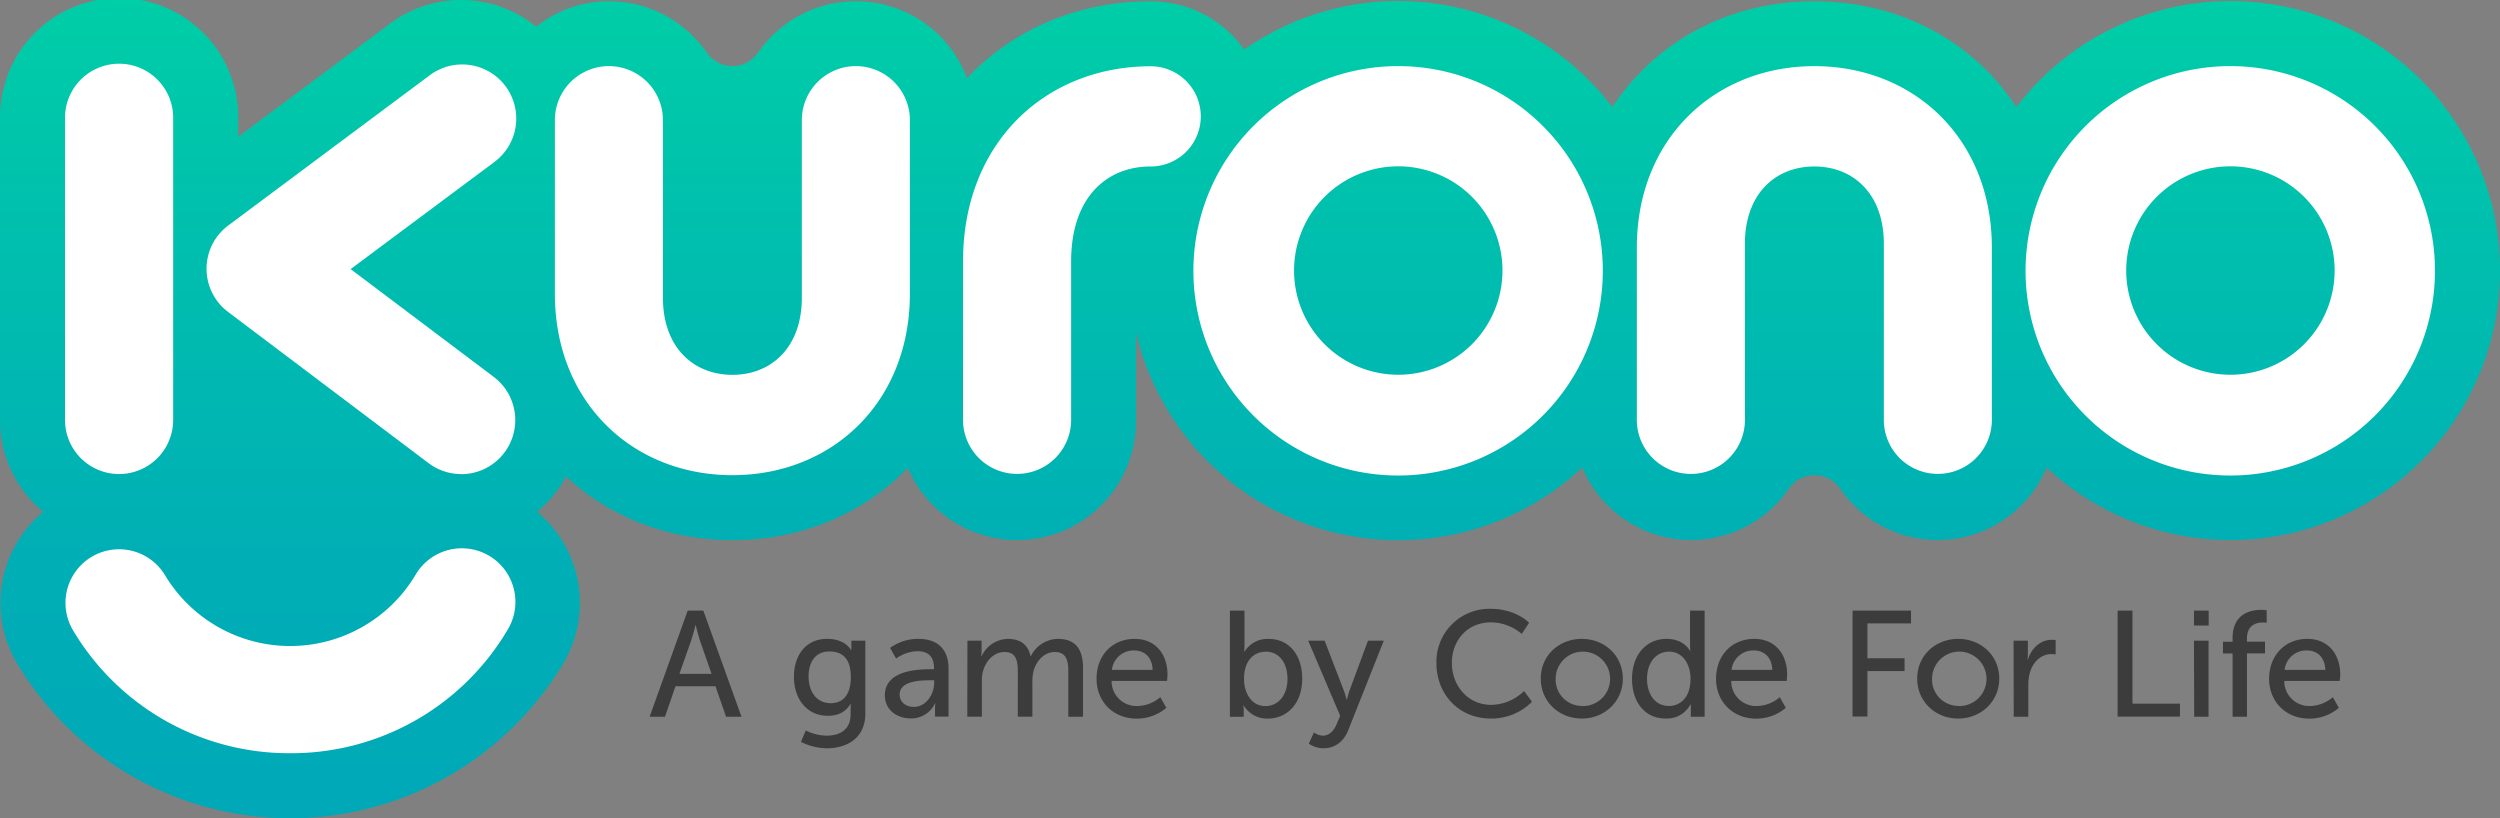 <svg id="Layer_1" data-name="Layer 1" xmlns="http://www.w3.org/2000/svg" xmlns:xlink="http://www.w3.org/1999/xlink" viewBox="0 0 781.61 255.82"><rect x="0" y="0" width="781.61" height="255.82" fill="#808080" stroke="none"/><defs><style>.cls-1{fill:url(#linear-gradient);}.cls-2{fill:#fff;}.cls-3{fill:#3c3c3c;}</style><linearGradient id="linear-gradient" x1="390.81" x2="390.81" y2="255.82" gradientUnits="userSpaceOnUse"><stop offset="0" stop-color="#00cea7"/><stop offset="0.2" stop-color="#00c3ac"/><stop offset="0.68" stop-color="#00afb5"/><stop offset="1" stop-color="#00a8b8"/></linearGradient></defs><title>K_logo_full_colour</title><path class="cls-1" d="M697.33.34A84.18,84.18,0,0,0,630.4,33.48,71.21,71.21,0,0,0,621,21.9C607,8,588,.41,567.25.41S527.48,8,513.54,21.9a72,72,0,0,0-9.45,11.59,84.09,84.09,0,0,0-115.1-18A35.89,35.89,0,0,0,359.73.41c-21.56,0-41.4,8-55.87,22.43-.52.53-1,1.07-1.52,1.61a37.13,37.13,0,0,0-65.33-8,9.77,9.77,0,0,1-16.12-.1A37.16,37.16,0,0,0,188.05.48a36.22,36.22,0,0,0-20.39,7.87A37.45,37.45,0,0,0,144.19,0a37,37,0,0,0-22.25,7.39L74.47,42.77V37.24A37.24,37.24,0,1,0,0,37.24V131.3A37.18,37.18,0,0,0,13.53,160a37,37,0,0,0-8.08,47.6,99.5,99.5,0,0,0,170.54,0A37,37,0,0,0,167.9,160a36.51,36.51,0,0,0,6-6.27A38.17,38.17,0,0,0,177,149c13.77,12.81,32.12,19.86,52,19.86,20.69,0,39.77-7.63,53.71-21.49.37-.37.73-.76,1.09-1.14a37.16,37.16,0,0,0,71.36-14.53V103.94a84.2,84.2,0,0,0,139.53,42.21,36.93,36.93,0,0,0,64.5,6.69,9.78,9.78,0,0,1,16.17,0,36.92,36.92,0,0,0,64.49-6.69A84.25,84.25,0,1,0,697.33.34Z"/><path class="cls-2" d="M284.47,37.56V91.85c0,34-24.37,56.71-55.49,56.71s-55.5-22.69-55.5-56.71V37.56a16.89,16.89,0,0,1,33.78,0V93.05c0,15.69,9.66,24.14,21.72,24.14s21.71-8.45,21.71-24.14V37.56a16.89,16.89,0,0,1,33.78,0Z"/><path class="cls-2" d="M375.42,36.36a15.66,15.66,0,0,1-15.69,15.69c-13.75,0-24.85,9.65-24.85,29.67v49.95a16.9,16.9,0,0,1-33.79,0V81.72c0-37.39,26.07-61,58.64-61A15.66,15.66,0,0,1,375.42,36.36Z"/><path class="cls-2" d="M622.74,77.39v54.29a16.89,16.89,0,0,1-33.77,0V76.19c0-15.69-9.65-24.14-21.72-24.14s-21.71,8.45-21.71,24.14v55.49a16.9,16.9,0,0,1-33.79,0V77.39c0-34,24.37-56.71,55.5-56.71S622.74,43.37,622.74,77.39Z"/><path class="cls-2" d="M761.28,84.62a64,64,0,1,1-63.95-63.95A63.95,63.95,0,0,1,761.28,84.62ZM697.33,52a32.58,32.58,0,1,0,32.58,32.58A32.58,32.58,0,0,0,697.33,52Z"/><path class="cls-2" d="M501.11,84.62a64,64,0,1,1-63.95-63.95A63.95,63.95,0,0,1,501.11,84.62ZM437.16,52a32.58,32.58,0,1,0,32.58,32.58A32.58,32.58,0,0,0,437.16,52Z"/><path class="cls-2" d="M37.24,148.21A16.91,16.91,0,0,1,20.33,131.3V37.24a16.91,16.91,0,1,1,33.81,0V131.3A16.91,16.91,0,0,1,37.24,148.21Z"/><path class="cls-2" d="M144.19,148.21A16.8,16.8,0,0,1,134,144.8L71.27,97.5a16.9,16.9,0,0,1,.08-27l62.74-46.77a16.91,16.91,0,1,1,20.22,27.1l-44.69,33.3,44.76,33.72a16.91,16.91,0,0,1-10.19,30.4Z"/><path class="cls-2" d="M90.72,235.49a78.54,78.54,0,0,1-67.85-38.37A16.76,16.76,0,0,1,51.6,179.85a45.65,45.65,0,0,0,78.24,0,16.76,16.76,0,1,1,28.72,17.27A78.52,78.52,0,0,1,90.72,235.49Z"/><path class="cls-3" d="M223.69,214.55h-12.5l-3.29,9.54h-4.8L215,190.91h4.89l11.94,33.18H227Zm-6.25-19.09s-.75,3-1.32,4.7l-3.71,10.53h10.06l-3.67-10.53c-.56-1.69-1.27-4.7-1.27-4.7Z"/><path class="cls-3" d="M258.42,230c4.14,0,7.52-1.84,7.52-6.68v-1.74c0-.75.05-1.5.05-1.5h-.1c-1.41,2.35-3.62,3.71-7.05,3.71-6.62,0-10.62-5.31-10.62-12.17s3.81-11.89,10.39-11.89c5.73,0,7.47,3.53,7.47,3.53h.09a7,7,0,0,1,0-.76v-2.2h4.37V223.1c0,7.85-6,10.85-12,10.85a18.51,18.51,0,0,1-8.13-2l1.51-3.57A15.3,15.3,0,0,0,258.42,230ZM266,211.68c0-6.2-3-8-6.72-8-4.13,0-6.48,3-6.48,7.85s2.63,8.32,6.91,8.32C263,219.86,266,217.88,266,211.68Z"/><path class="cls-3" d="M291,209.23h1v-.42c0-3.9-2.2-5.22-5.21-5.22a12,12,0,0,0-6.63,2.31l-1.88-3.34a14.91,14.91,0,0,1,8.88-2.82c6,0,9.4,3.29,9.4,9.31v15h-4.23v-2.26a16.81,16.81,0,0,1,.1-1.88h-.1a8.21,8.21,0,0,1-7.61,4.7c-4.09,0-8.08-2.49-8.08-7.24C276.66,209.56,287,209.23,291,209.23ZM285.73,221c3.85,0,6.34-4,6.34-7.56v-.75H290.9c-3.43,0-9.64.23-9.64,4.51C281.26,219.1,282.77,221,285.73,221Z"/><path class="cls-3" d="M302.46,200.31h4.42v3.14a15.73,15.73,0,0,1-.1,1.74h.1a9.28,9.28,0,0,1,8.17-5.45c4,0,6.35,1.83,7.15,5.41h.09a9.58,9.58,0,0,1,8.46-5.41c5.36,0,7.85,3.06,7.85,9.12v15.23H334V209.85c0-3.34-.66-6-4.23-6-3.34,0-5.83,2.82-6.67,6.06a13.94,13.94,0,0,0-.33,3.29v10.86h-4.56V209.85c0-3.11-.47-6-4.14-6-3.47,0-5.92,2.86-6.81,6.25a13.4,13.4,0,0,0-.28,3.1v10.86h-4.56Z"/><path class="cls-3" d="M354.72,199.74c6.72,0,10.29,5,10.29,11.14,0,.61-.14,2-.14,2H347.53a7.78,7.78,0,0,0,8.18,7.85,11.34,11.34,0,0,0,7.05-2.77l1.88,3.34a14.18,14.18,0,0,1-9.21,3.38c-7.48,0-12.6-5.41-12.6-12.46C342.83,204.63,348,199.74,354.72,199.74Zm5.64,9.68c-.14-4.09-2.68-6.06-5.73-6.06a6.82,6.82,0,0,0-7,6.06Z"/><path class="cls-3" d="M384.52,190.91h4.56v10.85a18.92,18.92,0,0,1-.1,2h.1a8.39,8.39,0,0,1,7.61-4c6.39,0,10.44,5.08,10.44,12.45,0,7.57-4.56,12.46-10.81,12.46a8.57,8.57,0,0,1-7.48-4.09h-.09a16.64,16.64,0,0,1,.09,1.79v1.74h-4.32Zm11.14,29.84c3.76,0,6.86-3.1,6.86-8.51,0-5.17-2.77-8.5-6.72-8.5-3.57,0-6.86,2.49-6.86,8.55C388.94,216.52,391.15,220.75,395.66,220.75Z"/><path class="cls-3" d="M410.79,229a5.32,5.32,0,0,0,2.78,1c1.83,0,3.38-1.32,4.27-3.48L419,223.8l-10-23.49h5.13l6,15.55c.47,1.22.89,2.87.89,2.87h.09s.38-1.6.8-2.82l5.78-15.6h4.94l-11.14,28.05c-1.46,3.67-4.37,5.59-7.71,5.59a8.31,8.31,0,0,1-4.6-1.45Z"/><path class="cls-3" d="M466,190.34c8,0,12.07,4.37,12.07,4.37l-2.3,3.48a15.13,15.13,0,0,0-9.59-3.62c-7.42,0-12.26,5.64-12.26,12.69s4.93,13.11,12.31,13.11a15,15,0,0,0,10.25-4.32l2.49,3.34a17.8,17.8,0,0,1-12.88,5.26c-10,0-17-7.61-17-17.34A16.56,16.56,0,0,1,466,190.34Z"/><path class="cls-3" d="M494.54,199.74c7.1,0,12.83,5.22,12.83,12.41s-5.73,12.5-12.83,12.5-12.83-5.26-12.83-12.5S487.45,199.74,494.54,199.74Zm0,21a8.51,8.51,0,1,0-8.17-8.55A8.21,8.21,0,0,0,494.54,220.7Z"/><path class="cls-3" d="M521.05,199.74c5.5,0,7.33,3.76,7.33,3.76h.1a12.58,12.58,0,0,1-.1-1.6v-11h4.56v33.18h-4.32v-2.26c0-.94,0-1.6,0-1.6h-.1a8.32,8.32,0,0,1-7.8,4.42c-6.44,0-10.48-5.08-10.48-12.46C510.29,204.63,514.75,199.74,521.05,199.74Zm.61,21c3.53,0,6.87-2.49,6.87-8.55,0-4.23-2.21-8.46-6.73-8.46-3.76,0-6.86,3.1-6.86,8.5C514.94,217.36,517.72,220.7,521.66,220.7Z"/><path class="cls-3" d="M548.45,199.74c6.72,0,10.29,5,10.29,11.14,0,.61-.14,2-.14,2H541.26a7.78,7.78,0,0,0,8.18,7.85,11.34,11.34,0,0,0,7-2.77l1.88,3.34a14.18,14.18,0,0,1-9.21,3.38c-7.47,0-12.6-5.41-12.6-12.46C536.56,204.63,541.69,199.74,548.45,199.74Zm5.64,9.68c-.14-4.09-2.68-6.06-5.73-6.06a6.82,6.82,0,0,0-7,6.06Z"/><path class="cls-3" d="M579.19,190.91h18.28v4H583.84v10.9h11.61v4H583.84v14.2h-4.65Z"/><path class="cls-3" d="M612.23,199.74c7.1,0,12.83,5.22,12.83,12.41s-5.73,12.5-12.83,12.5-12.83-5.26-12.83-12.5S605.13,199.74,612.23,199.74Zm0,21a8.51,8.51,0,1,0-8.18-8.55A8.22,8.22,0,0,0,612.23,220.7Z"/><path class="cls-3" d="M629.53,200.31H634v4.13a16.1,16.1,0,0,1-.1,1.79h.1c1.08-3.48,3.85-6.21,7.51-6.21a7.58,7.58,0,0,1,1.18.1v4.51a6.61,6.61,0,0,0-1.32-.14c-2.91,0-5.59,2.07-6.67,5.59a14.54,14.54,0,0,0-.56,4.28v9.73h-4.56Z"/><path class="cls-3" d="M662.05,190.91h4.65V220h14.85v4.05h-19.5Z"/><path class="cls-3" d="M685.93,190.91h4.6v4.65h-4.6Zm0,9.4h4.56v23.78H686Z"/><path class="cls-3" d="M698,204.3h-3v-3.67h3v-1.12c0-7.85,5.93-8.84,8.93-8.84a9.79,9.79,0,0,1,1.74.14v3.9a6.86,6.86,0,0,0-1.17-.09c-1.74,0-5,.56-5,5v1h5.64v3.67h-5.64v19.79H698Z"/><path class="cls-3" d="M721.36,199.74c6.72,0,10.3,5,10.3,11.14,0,.61-.15,2-.15,2H714.17a7.78,7.78,0,0,0,8.18,7.85,11.34,11.34,0,0,0,7-2.77l1.88,3.34a14.18,14.18,0,0,1-9.21,3.38c-7.47,0-12.6-5.41-12.6-12.46C709.47,204.63,714.6,199.74,721.36,199.74Zm5.64,9.68c-.14-4.09-2.68-6.06-5.73-6.06a6.82,6.82,0,0,0-7,6.06Z"/></svg>